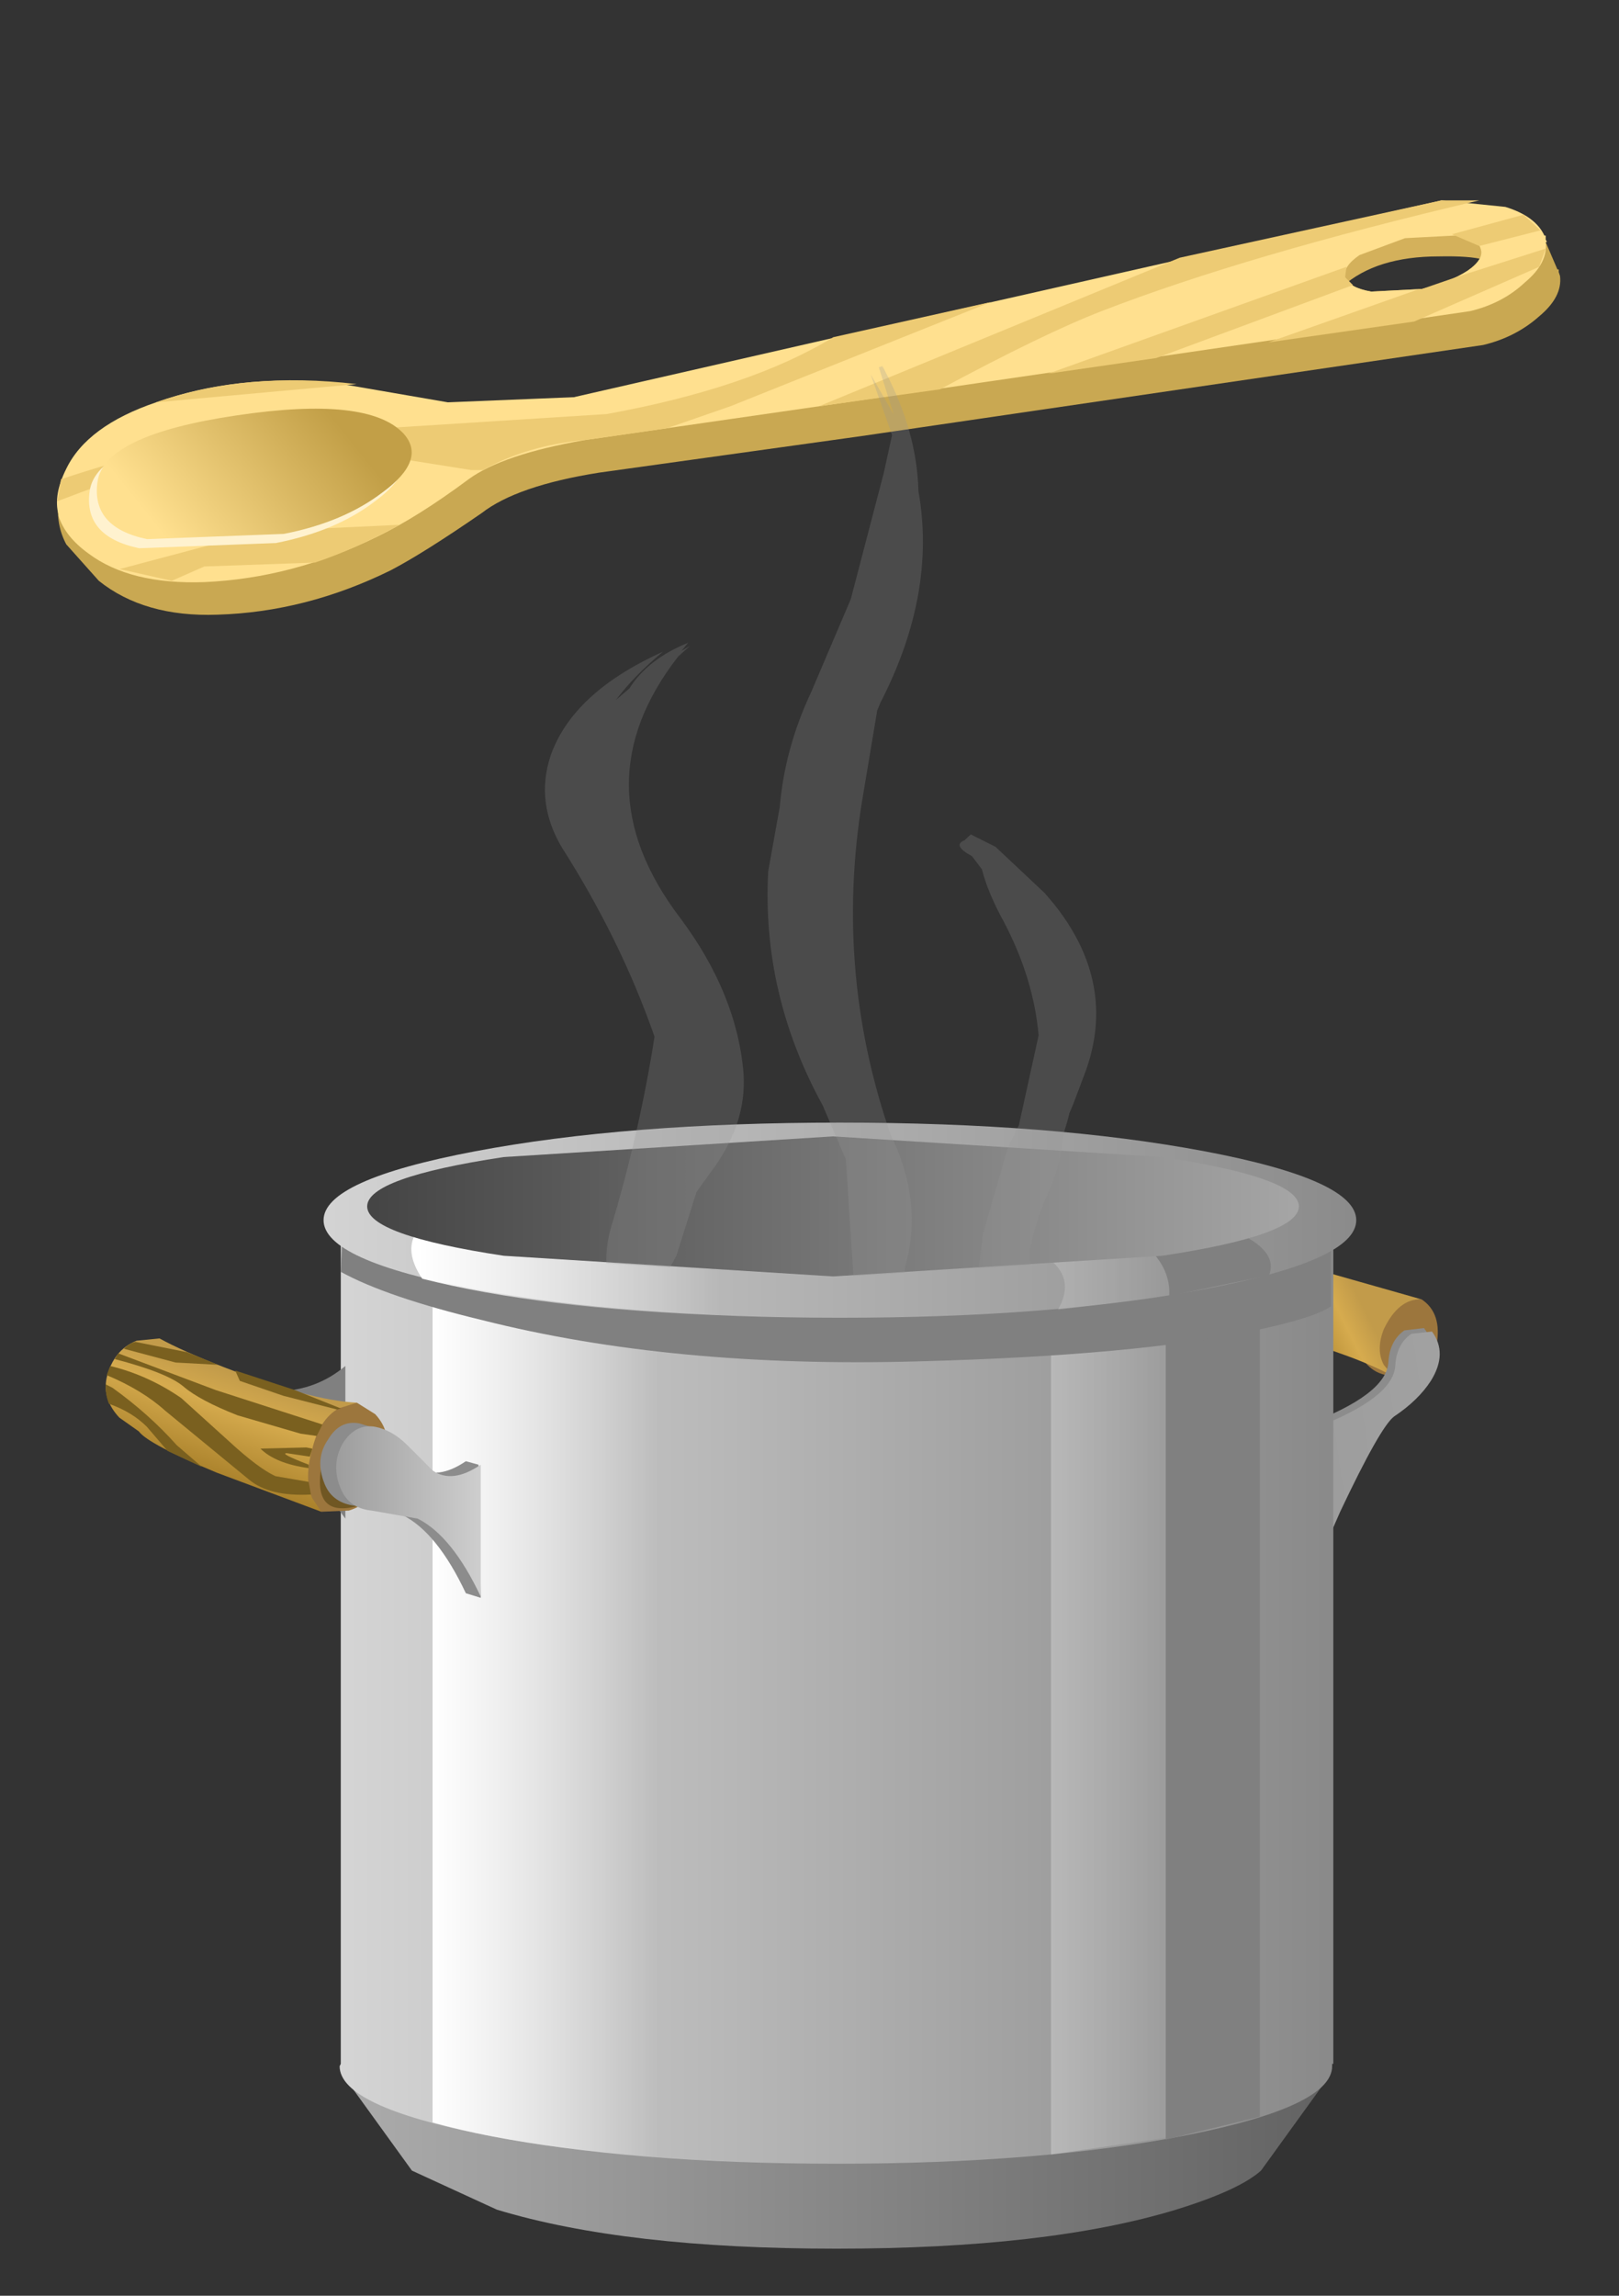 <?xml version="1.0" encoding="UTF-8" standalone="no"?>
<svg xmlns:xlink="http://www.w3.org/1999/xlink" height="100.0px" width="70.55px" xmlns="http://www.w3.org/2000/svg">
  <rect width="100%" height="100%" fill="#333333" stroke="none"/>
  <g transform="matrix(1.0, 0.0, 0.0, 1.0, 0.0, 0.0)">
    <use height="44.8" transform="matrix(1.0, 0.0, 0.0, 1.0, 14.8, 53.15)" width="47.95" xlink:href="#shape0"/>
    <use height="40.7" transform="matrix(1.0, 0.0, 0.0, 1.0, 45.8, 53.15)" width="6.5" xlink:href="#sprite0"/>
    <use height="44.3" transform="matrix(1.0, 0.0, 0.0, 1.0, 14.1, 48.9)" width="45.0" xlink:href="#shape2"/>
    <use height="4.65" transform="matrix(1.0, 0.0, 0.0, 1.0, 42.95, 52.4)" width="8.25" xlink:href="#sprite1"/>
    <use height="16.65" transform="matrix(1.0, 0.0, 0.0, 1.0, 4.6, 49.5)" width="52.0" xlink:href="#shape4"/>
    <use height="6.65" transform="matrix(1.0, 0.0, 0.0, 1.0, 4.6, 58.45)" width="10.25" xlink:href="#sprite2"/>
    <use height="7.6" transform="matrix(1.0, 0.0, 0.0, 1.0, 13.95, 62.0)" width="7.0" xlink:href="#shape6"/>
    <clipPath id="clipPath0" transform="matrix(1.0, 0.0, 0.0, 1.0, 0.0, 0.0)">
      <use height="55.65" transform="matrix(1.0, 0.0, 0.0, 1.0, 0.0, 0.0)" width="70.5" xlink:href="#shape7"/>
    </clipPath>
    <g clip-path="url(#clipPath0)">
      <use height="44.0" transform="matrix(1.464, 0.0, 0.0, 0.712, 23.764, 27.998)" width="5.9" xlink:href="#shape8"/>
      <use height="49.35" transform="matrix(1.075, 0.0, 0.0, 0.632, 41.819, 36.347)" width="6.45" xlink:href="#shape9"/>
      <use height="15.95" transform="matrix(1.135, 0.0, 0.0, 1.135, 2.49, 8.672)" width="57.7" xlink:href="#shape10"/>
      <use height="44.2" transform="matrix(1.439, 0.0, 0.0, 1.0, 33.476, 15.9)" width="4.7" xlink:href="#shape11"/>
    </g>
  </g>
  <defs>
    <g id="shape0" transform="matrix(1.0, 0.0, 0.0, 1.0, 18.85, 20.25)">
      <path d="M23.9 -17.0 L28.3 -16.8 Q29.2 -16.2 28.95 -14.8 28.8 -13.75 27.55 -13.5 26.3 -13.3 25.7 -14.25 L23.9 -17.0" fill="#9c763d" fill-rule="evenodd" stroke="none"/>
      <path d="M27.05 -13.45 Q25.55 -14.3 22.2 -15.25 L19.55 -15.85 18.95 -16.4 Q18.4 -17.05 18.8 -17.85 19.3 -18.9 20.95 -18.55 L21.55 -18.5 24.25 -17.95 28.3 -16.8 Q27.3 -16.85 26.65 -15.5 26.3 -14.6 26.65 -13.95 L27.05 -13.45" fill="url(#gradient0)" fill-rule="evenodd" stroke="none"/>
      <path d="M28.4 -15.55 Q29.15 -14.6 28.4 -13.4 27.85 -12.55 26.8 -11.85 26.2 -11.45 24.45 -7.7 L22.85 -4.05 23.3 -11.35 Q26.75 -12.65 26.85 -14.05 26.9 -15.0 27.55 -15.45 L28.4 -15.55" fill="#8c8c8c" fill-rule="evenodd" stroke="none"/>
      <path d="M28.75 -15.4 Q29.45 -14.45 28.7 -13.25 28.15 -12.4 27.1 -11.7 26.5 -11.25 24.75 -7.55 L23.15 -3.9 23.65 -11.2 Q27.05 -12.5 27.15 -13.9 27.2 -14.85 27.85 -15.3 L28.75 -15.4" fill="url(#gradient1)" fill-rule="evenodd" stroke="none"/>
      <path d="M14.95 4.0 L24.3 17.0 21.3 21.15 Q20.35 22.0 17.6 22.85 12.0 24.55 2.8 24.55 -6.4 24.55 -12.0 22.85 L-15.7 21.15 -18.7 17.0 -9.3 4.0 2.8 8.7 14.95 4.0" fill="url(#gradient2)" fill-rule="evenodd" stroke="none"/>
      <path d="M24.45 -20.25 L24.45 16.5 24.4 16.5 24.4 16.6 Q24.4 18.35 18.1 19.6 11.75 20.85 2.8 20.85 -6.15 20.85 -12.5 19.6 -18.85 18.35 -18.85 16.6 L-18.8 16.5 -18.8 -20.25 24.45 -20.25" fill="url(#gradient3)" fill-rule="evenodd" stroke="none"/>
      <path d="M-14.8 19.05 L-14.8 -20.25 -1.25 -20.25 -1.25 20.8 Q-10.05 20.4 -14.8 19.05" fill="url(#gradient4)" fill-rule="evenodd" stroke="none"/>
    </g>
    <linearGradient gradientTransform="matrix(-0.002, 0.001, -0.001, -0.002, 23.45, -17.0)" gradientUnits="userSpaceOnUse" id="gradient0" spreadMethod="pad" x1="-819.2" x2="819.2">
      <stop offset="0.0" stop-color="#c29b4a"/>
      <stop offset="0.286" stop-color="#d6ab4e"/>
      <stop offset="1.0" stop-color="#a17924"/>
    </linearGradient>
    <linearGradient gradientTransform="matrix(0.004, -6.0E-4, -6.0E-4, -0.004, 26.05, -9.75)" gradientUnits="userSpaceOnUse" id="gradient1" spreadMethod="pad" x1="-819.2" x2="819.2">
      <stop offset="0.0" stop-color="#9c9c9c"/>
      <stop offset="1.0" stop-color="#a1a1a1"/>
    </linearGradient>
    <linearGradient gradientTransform="matrix(0.026, 0.0, 0.0, -0.026, 2.8, 14.3)" gradientUnits="userSpaceOnUse" id="gradient2" spreadMethod="pad" x1="-819.2" x2="819.2">
      <stop offset="0.0" stop-color="#ababab"/>
      <stop offset="1.0" stop-color="#636363"/>
    </linearGradient>
    <linearGradient gradientTransform="matrix(0.026, 0.0, 0.0, -0.026, 2.8, 0.3)" gradientUnits="userSpaceOnUse" id="gradient3" spreadMethod="pad" x1="-819.2" x2="819.2">
      <stop offset="0.0" stop-color="#d4d4d4"/>
      <stop offset="1.0" stop-color="#8a8a8a"/>
    </linearGradient>
    <linearGradient gradientTransform="matrix(0.006, 0.0, 0.0, -0.006, -9.9, 0.3)" gradientUnits="userSpaceOnUse" id="gradient4" spreadMethod="pad" x1="-819.2" x2="819.2">
      <stop offset="0.0" stop-color="#ffffff"/>
      <stop offset="1.0" stop-color="#ffffff" stop-opacity="0.0"/>
    </linearGradient>
    <g id="sprite0" transform="matrix(1.0, 0.0, 0.0, 1.0, 0.0, 0.0)">
      <use height="40.7" transform="matrix(1.0, 0.0, 0.0, 1.0, 0.0, 0.0)" width="6.5" xlink:href="#shape1"/>
    </g>
    <g id="shape1" transform="matrix(1.0, 0.0, 0.0, 1.0, 0.0, 0.0)">
      <path d="M0.0 40.7 L0.0 0.0 6.5 0.0 6.5 39.75 0.0 40.7" fill="url(#gradient5)" fill-rule="evenodd" stroke="none"/>
    </g>
    <linearGradient gradientTransform="matrix(0.004, 0.0, 0.0, -0.004, 3.25, 20.35)" gradientUnits="userSpaceOnUse" id="gradient5" spreadMethod="pad" x1="-819.2" x2="819.2">
      <stop offset="0.012" stop-color="#ffffff" stop-opacity="0.259"/>
      <stop offset="1.0" stop-color="#ffffff" stop-opacity="0.0"/>
    </linearGradient>
    <g id="shape2" transform="matrix(1.0, 0.0, 0.0, 1.0, 19.55, 24.5)">
      <path d="M17.15 19.8 L17.15 -20.25 21.25 -20.25 21.25 18.8 17.15 19.8" fill="#808080" fill-rule="evenodd" stroke="none"/>
      <path d="M24.35 -19.2 L24.35 -16.5 Q23.65 -16.0 21.05 -15.45 15.9 -14.35 6.35 -14.1 -4.35 -13.8 -12.65 -15.9 -16.8 -16.9 -18.8 -18.0 L-18.75 -19.2 -7.5 -21.35 24.35 -19.2" fill="#808080" fill-rule="evenodd" stroke="none"/>
      <path d="M25.45 -20.25 Q25.45 -18.5 18.85 -17.25 12.25 -16.0 2.95 -16.0 -6.4 -16.0 -12.95 -17.25 -19.55 -18.5 -19.55 -20.25 -19.55 -22.0 -12.95 -23.25 -6.35 -24.5 2.95 -24.5 12.2 -24.5 18.85 -23.25 25.45 -22.0 25.45 -20.25" fill="url(#gradient6)" fill-rule="evenodd" stroke="none"/>
      <path d="M-13.3 -21.0 L-6.0 -21.6 -2.05 -21.25 -2.25 -16.1 Q-10.1 -16.4 -15.25 -17.7 -16.8 -20.0 -13.3 -21.0" fill="url(#gradient7)" fill-rule="evenodd" stroke="none"/>
    </g>
    <linearGradient gradientTransform="matrix(0.028, 0.0, 0.0, -0.028, 2.95, -20.25)" gradientUnits="userSpaceOnUse" id="gradient6" spreadMethod="pad" x1="-819.2" x2="819.2">
      <stop offset="0.0" stop-color="#d4d4d4"/>
      <stop offset="1.0" stop-color="#8a8a8a"/>
    </linearGradient>
    <linearGradient gradientTransform="matrix(0.008, 0.0, 0.0, -0.008, -8.9, -18.85)" gradientUnits="userSpaceOnUse" id="gradient7" spreadMethod="pad" x1="-819.2" x2="819.2">
      <stop offset="0.0" stop-color="#ffffff"/>
      <stop offset="1.0" stop-color="#ffffff" stop-opacity="0.0"/>
    </linearGradient>
    <g id="sprite1" transform="matrix(1.0, 0.0, 0.0, 1.0, 0.1, 0.0)">
      <use height="4.65" transform="matrix(1.0, 0.0, 0.0, 1.0, -0.1, 0.0)" width="8.25" xlink:href="#shape3"/>
    </g>
    <g id="shape3" transform="matrix(1.0, 0.0, 0.0, 1.0, 0.1, 0.0)">
      <path d="M3.8 0.0 Q8.95 1.6 8.0 4.05 L3.05 4.65 Q4.15 2.75 1.3 1.75 -2.45 0.5 3.8 0.0" fill="url(#gradient8)" fill-rule="evenodd" stroke="none"/>
    </g>
    <linearGradient gradientTransform="matrix(0.005, 0.0, 0.0, -0.005, 4.05, 2.35)" gradientUnits="userSpaceOnUse" id="gradient8" spreadMethod="pad" x1="-819.2" x2="819.2">
      <stop offset="0.012" stop-color="#ffffff" stop-opacity="0.259"/>
      <stop offset="1.0" stop-color="#ffffff" stop-opacity="0.0"/>
    </linearGradient>
    <g id="shape4" transform="matrix(1.0, 0.0, 0.0, 1.0, 29.05, 23.9)">
      <path d="M18.65 -20.25 L20.4 -19.65 Q22.05 -18.85 21.65 -17.85 L17.3 -16.95 Q17.4 -18.55 15.45 -19.75 L12.45 -21.5 18.65 -20.25" fill="#808080" fill-rule="evenodd" stroke="none"/>
      <path d="M22.95 -20.85 Q22.95 -19.6 17.0 -18.7 L2.65 -17.8 -11.7 -18.7 Q-17.65 -19.6 -17.65 -20.85 -17.65 -22.1 -11.7 -23.0 L2.65 -23.9 17.0 -23.0 Q22.95 -22.1 22.95 -20.85" fill="url(#gradient9)" fill-rule="evenodd" stroke="none"/>
      <path d="M-26.0 -14.05 Q-25.25 -13.95 -24.2 -13.3 -23.35 -12.75 -21.5 -12.8 -19.85 -12.85 -18.6 -13.9 L-18.6 -7.25 Q-20.75 -10.25 -23.3 -11.15 L-26.3 -11.45 Q-27.6 -11.4 -28.2 -12.35 -29.5 -14.55 -26.0 -14.05" fill="#808080" fill-rule="evenodd" stroke="none"/>
      <path d="M-23.35 -12.05 L-18.1 -12.3 -17.3 -11.8 Q-16.55 -11.0 -16.8 -9.7 -17.15 -8.0 -18.45 -7.6 L-19.65 -7.55 -21.95 -9.55 -22.95 -11.2 -23.35 -12.05" fill="#9c763d" fill-rule="evenodd" stroke="none"/>
      <path d="M-29.0 -13.4 Q-28.7 -14.6 -27.7 -15.0 L-26.7 -15.1 Q-25.7 -14.55 -23.9 -13.85 -20.15 -12.4 -18.1 -12.3 L-18.9 -12.05 Q-19.75 -11.55 -20.05 -10.25 -20.4 -9.0 -20.05 -8.15 L-19.65 -7.55 -24.2 -9.25 Q-27.2 -10.5 -27.6 -11.05 L-28.45 -11.65 Q-29.2 -12.45 -29.0 -13.4" fill="url(#gradient10)" fill-rule="evenodd" stroke="none"/>
    </g>
    <linearGradient gradientTransform="matrix(0.025, 0.0, 0.0, -0.025, 2.65, -20.85)" gradientUnits="userSpaceOnUse" id="gradient9" spreadMethod="pad" x1="-819.2" x2="819.2">
      <stop offset="0.012" stop-color="#454545"/>
      <stop offset="1.0" stop-color="#a6a6a6"/>
    </linearGradient>
    <linearGradient gradientTransform="matrix(-0.001, 0.003, 0.003, 0.001, -24.1, -11.1)" gradientUnits="userSpaceOnUse" id="gradient10" spreadMethod="pad" x1="-819.2" x2="819.2">
      <stop offset="0.0" stop-color="#c29b4a"/>
      <stop offset="0.286" stop-color="#d6ab4e"/>
      <stop offset="1.0" stop-color="#a17924"/>
    </linearGradient>
    <g id="sprite2" transform="matrix(1.0, 0.0, 0.0, 1.0, 0.0, 0.0)">
      <use height="6.65" transform="matrix(1.0, 0.0, 0.0, 1.0, 0.0, 0.0)" width="10.25" xlink:href="#shape5"/>
    </g>
    <g id="shape5" transform="matrix(1.0, 0.0, 0.0, 1.0, 0.0, 0.0)">
      <path d="M5.85 1.7 L5.65 1.25 8.25 2.1 10.25 2.9 10.1 2.95 7.75 2.35 5.85 1.7" fill="#7a601f" fill-rule="evenodd" stroke="none"/>
      <path d="M8.9 5.0 L7.9 4.85 Q7.55 4.85 8.85 5.35 L8.85 5.5 Q7.4 5.3 6.75 4.65 L8.75 4.6 9.0 4.65 9.0 4.7 8.9 5.0" fill="#7a601f" fill-rule="evenodd" stroke="none"/>
      <path d="M3.1 4.5 L4.2 5.45 2.7 4.75 1.8 3.7 Q1.15 3.05 0.15 2.7 0.0 2.35 0.0 1.85 L0.3 2.0 Q1.9 3.15 3.1 4.5" fill="#7a601f" fill-rule="evenodd" stroke="none"/>
      <path d="M0.55 0.5 L4.8 2.1 9.45 3.6 9.2 4.1 8.5 4.0 5.75 3.2 Q4.1 2.55 3.4 1.95 2.7 1.35 0.4 0.75 L0.55 0.5" fill="#7a601f" fill-rule="evenodd" stroke="none"/>
      <path d="M5.4 4.35 Q6.65 5.5 7.4 5.85 L8.85 6.1 8.95 6.65 Q7.15 6.75 6.25 6.0 L2.6 3.0 Q1.6 2.1 0.05 1.45 L0.2 1.05 Q1.85 1.45 3.3 2.45 L5.4 4.35" fill="#7a601f" fill-rule="evenodd" stroke="none"/>
      <path d="M3.05 0.9 L0.8 0.3 Q1.05 0.05 1.3 0.0 L3.55 0.45 4.9 1.0 3.05 0.9" fill="#7a601f" fill-rule="evenodd" stroke="none"/>
    </g>
    <g id="shape6" transform="matrix(1.0, 0.0, 0.0, 1.0, 19.7, 11.4)">
      <path d="M-16.55 -10.05 L-16.35 -9.25 Q-16.4 -8.35 -17.75 -7.9 -20.05 -7.1 -19.65 -9.5 -19.6 -10.1 -18.95 -10.75 L-18.3 -11.25 -16.55 -10.05" fill="#705723" fill-rule="evenodd" stroke="none"/>
      <path d="M-19.5 -8.75 Q-19.95 -9.85 -19.35 -10.7 -18.85 -11.55 -18.0 -11.4 L-17.0 -11.1 -16.2 -10.35 -15.5 -9.5 Q-14.6 -8.9 -13.35 -9.75 L-12.8 -9.6 -12.7 -3.8 -13.35 -4.0 Q-14.6 -6.65 -16.1 -7.4 L-18.1 -7.8 Q-19.15 -7.9 -19.5 -8.75" fill="#8c8c8c" fill-rule="evenodd" stroke="none"/>
      <path d="M-17.3 -11.25 Q-16.55 -11.1 -15.9 -10.45 L-14.8 -9.35 Q-13.95 -8.75 -12.7 -9.6 L-12.7 -3.85 Q-13.95 -6.5 -15.45 -7.25 L-17.45 -7.6 Q-18.45 -7.7 -18.8 -8.55 -19.25 -9.6 -18.7 -10.55 -18.15 -11.4 -17.3 -11.25" fill="url(#gradient11)" fill-rule="evenodd" stroke="none"/>
    </g>
    <linearGradient gradientTransform="matrix(0.004, 0.0, 0.0, -0.004, -15.85, -7.55)" gradientUnits="userSpaceOnUse" id="gradient11" spreadMethod="pad" x1="-819.2" x2="819.2">
      <stop offset="0.0" stop-color="#9c9c9c"/>
      <stop offset="1.0" stop-color="#cfcfcf"/>
    </linearGradient>
    <g id="shape7" transform="matrix(1.0, 0.0, 0.0, 1.0, 0.0, 0.0)">
      <path d="M70.5 0.0 L70.5 48.0 Q56.55 51.85 56.55 52.6 56.55 53.85 50.6 54.75 L36.25 55.65 21.9 54.75 Q15.95 53.85 15.95 52.6 15.95 51.85 0.0 46.75 L0.0 0.0 70.5 0.0" fill="#339966" fill-rule="evenodd" stroke="none"/>
    </g>
    <g id="shape8" transform="matrix(1.0, 0.0, 0.0, 1.0, 1.8, 34.35)">
      <path d="M0.3 -30.85 L0.7 -31.55 Q1.25 -33.35 2.45 -34.35 L2.25 -33.85 2.5 -34.15 2.15 -33.5 Q-0.8 -25.7 2.2 -17.55 3.9 -12.9 4.1 -8.0 4.2 -4.85 3.1 -1.9 L2.7 -0.75 2.1 3.15 1.85 4.1 Q1.75 6.3 2.15 8.5 L1.9 8.4 2.4 9.65 Q-0.55 6.6 0.15 1.45 1.0 -4.35 1.45 -10.25 0.45 -16.15 -1.3 -21.8 -2.1 -24.55 -1.65 -27.4 -1.0 -31.3 1.7 -33.8 0.85 -32.35 0.3 -30.85" fill="#999999" fill-opacity="0.247" fill-rule="evenodd" stroke="none"/>
    </g>
    <g id="shape9" transform="matrix(1.0, 0.0, 0.0, 1.0, 1.75, 34.6)">
      <path d="M1.95 -30.05 L2.05 -29.85 Q4.65 -24.35 3.35 -18.25 L2.85 -16.0 2.7 -15.4 2.6 -14.75 2.45 -13.9 Q2.35 -11.75 1.75 -9.55 1.3 -7.8 1.1 -5.95 1.1 -2.6 1.65 0.65 L1.8 0.7 2.5 3.55 2.8 4.85 3.25 5.65 4.3 12.25 Q5.1 17.0 4.35 12.75 3.65 8.5 3.85 10.8 L2.45 8.3 Q1.15 5.65 0.6 2.7 L0.35 2.15 -0.05 1.45 -0.4 0.2 Q-1.2 -2.45 -0.95 -5.1 L-0.8 -7.1 0.2 -13.0 0.65 -14.55 1.45 -20.75 Q1.25 -24.65 0.05 -28.55 -0.6 -30.55 -0.85 -32.2 L-1.25 -33.1 -1.45 -33.3 Q-2.0 -33.9 -1.55 -34.2 L-1.3 -34.6 -0.3 -33.75 1.7 -30.55 1.95 -30.05 M3.1 11.9 Q3.1 11.65 3.7 12.35 L3.3 12.2 3.1 12.0 3.1 11.9" fill="#999999" fill-opacity="0.247" fill-rule="evenodd" stroke="none"/>
    </g>
    <g id="shape10" transform="matrix(1.0, 0.0, 0.0, 1.0, 28.85, 7.95)">
      <path d="M26.4 -5.15 Q26.55 -5.8 24.2 -5.75 21.8 -5.75 20.5 -4.6 19.3 -3.55 18.45 -4.35 17.55 -5.2 18.3 -5.45 22.85 -7.55 24.9 -7.25 26.15 -7.05 26.4 -6.1 L26.4 -5.15" fill="#d4b15b" fill-rule="evenodd" stroke="none"/>
      <path d="M25.3 -5.2 Q25.95 -5.65 25.8 -6.05 25.65 -6.6 24.05 -6.6 L26.6 -7.15 Q27.7 -7.3 28.15 -6.65 L28.75 -5.25 28.8 -5.25 28.8 -5.15 28.85 -5.0 Q28.95 -4.2 28.05 -3.45 27.15 -2.65 25.9 -2.35 L2.0 1.15 -8.05 2.55 Q-11.2 3.05 -12.55 4.1 -14.8 5.65 -16.05 6.3 -19.3 7.9 -22.7 8.0 -25.5 8.1 -27.25 6.7 L-28.5 5.3 Q-28.9 4.55 -28.8 3.65 -28.7 1.8 -26.4 0.95 -21.6 -0.85 -13.35 1.15 L-8.4 0.9 -8.45 0.95 21.55 -6.05 Q20.45 -5.45 20.6 -4.95 20.75 -4.55 21.6 -4.4 L23.55 -4.5 Q24.6 -4.75 25.3 -5.2" fill="#c9a852" fill-rule="evenodd" stroke="none"/>
      <path d="M28.3 -6.4 L28.35 -6.3 28.3 -6.3 Q28.4 -5.5 27.5 -4.75 26.65 -3.95 25.4 -3.65 L1.45 -0.15 -8.6 1.3 Q-11.75 1.85 -13.05 2.8 -15.0 4.25 -16.55 5.0 -19.8 6.6 -23.2 6.75 -26.05 6.85 -27.65 5.65 -28.55 5.0 -28.8 4.2 L-28.8 4.15 Q-29.0 3.4 -28.5 2.4 -27.7 0.75 -25.05 -0.15 -21.95 -1.25 -18.2 -0.9 L-13.85 -0.15 -8.95 -0.35 -9.0 -0.35 0.85 -2.6 24.3 -7.9 26.75 -7.65 Q27.9 -7.3 28.25 -6.55 L28.3 -6.55 28.3 -6.4 M25.3 -5.2 Q25.95 -5.65 25.8 -6.05 25.7 -6.45 24.8 -6.55 L22.9 -6.45 21.15 -5.8 Q20.5 -5.35 20.6 -4.95 20.75 -4.55 21.6 -4.4 L23.55 -4.5 Q24.6 -4.75 25.3 -5.2" fill="#ffe08f" fill-rule="evenodd" stroke="none"/>
      <path d="M20.9 -4.65 L13.35 -1.85 9.2 -1.25 20.65 -5.35 20.6 -4.95 20.9 -4.65" fill="#edcb74" fill-rule="evenodd" stroke="none"/>
      <path d="M0.95 -2.65 L7.0 -4.0 -3.0 0.0 -5.45 0.85 -8.6 1.3 Q-10.8 1.5 -12.5 2.45 L-12.95 2.45 -17.35 1.75 -22.55 1.55 Q-24.95 2.15 -28.85 3.65 L-28.7 2.8 Q-21.1 0.3 -16.4 0.85 L-7.75 0.3 Q-2.25 -0.7 0.95 -2.65" fill="#edcb74" fill-rule="evenodd" stroke="none"/>
      <path d="M-26.45 6.25 L-21.0 4.8 -15.7 4.55 Q-17.45 5.5 -18.95 6.0 L-23.2 6.15 -24.45 6.7 -26.45 6.25" fill="#edcb74" fill-rule="evenodd" stroke="none"/>
      <path d="M5.05 -0.65 L0.4 0.0 14.25 -5.7 24.3 -7.9 25.75 -7.9 Q16.8 -5.8 11.25 -3.65 9.05 -2.8 5.05 -0.65" fill="#edcb74" fill-rule="evenodd" stroke="none"/>
      <path d="M28.3 -6.05 L28.05 -5.35 23.25 -3.25 17.65 -2.45 23.45 -4.5 23.55 -4.5 25.0 -5.0 28.3 -6.05" fill="#edcb74" fill-rule="evenodd" stroke="none"/>
      <path d="M-25.05 -0.15 Q-21.6 -1.35 -17.35 -0.85 L-25.05 -0.15" fill="#edcb74" fill-rule="evenodd" stroke="none"/>
      <path d="M24.7 -6.6 L27.45 -7.35 28.1 -6.75 25.75 -6.15 24.7 -6.6" fill="#edcb74" fill-rule="evenodd" stroke="none"/>
      <path d="M-22.25 0.7 Q-17.2 -0.05 -15.85 1.4 -14.95 2.4 -16.65 3.65 -18.15 4.8 -20.45 5.25 L-25.7 5.45 Q-27.85 5.0 -27.6 3.25 -27.35 1.45 -22.25 0.7" fill="#fff2cf" fill-rule="evenodd" stroke="none"/>
      <path d="M-21.95 0.35 Q-16.9 -0.4 -15.55 1.05 -14.65 2.05 -16.35 3.3 -17.85 4.45 -20.15 4.9 L-25.4 5.1 Q-27.55 4.65 -27.3 2.9 -27.05 1.1 -21.95 0.35" fill="url(#gradient12)" fill-rule="evenodd" stroke="none"/>
    </g>
    <linearGradient gradientTransform="matrix(-0.003, 0.004, 0.004, 0.005, -21.55, 2.65)" gradientUnits="userSpaceOnUse" id="gradient12" spreadMethod="pad" x1="-819.2" x2="819.2">
      <stop offset="0.0" stop-color="#c29f47"/>
      <stop offset="1.0" stop-color="#ffe08f"/>
    </linearGradient>
    <g id="shape11" transform="matrix(1.0, 0.0, 0.0, 1.0, 1.65, 34.9)">
      <path d="M1.9 -34.6 Q2.85 -32.0 2.9 -29.4 3.45 -24.95 1.75 -20.2 L1.65 -19.85 1.25 -16.4 Q0.3 -8.7 2.05 -1.4 3.05 1.55 2.5 4.35 2.4 6.9 1.3 9.3 L1.45 7.2 1.25 7.65 0.95 8.35 0.8 8.35 0.6 8.6 0.6 8.25 0.5 8.2 0.3 8.0 0.3 7.85 0.75 6.25 0.85 5.65 0.95 5.2 0.7 -0.3 0.0 -2.65 Q-1.85 -7.5 -1.65 -12.85 L-1.3 -15.65 Q-1.15 -18.2 -0.35 -20.65 L0.85 -24.7 1.85 -30.2 2.1 -31.85 1.45 -34.5 2.15 -32.75 1.7 -34.8 1.8 -34.85 1.85 -34.7 1.8 -34.9 1.9 -34.6" fill="#999999" fill-opacity="0.247" fill-rule="evenodd" stroke="none"/>
    </g>
  </defs>
</svg>
